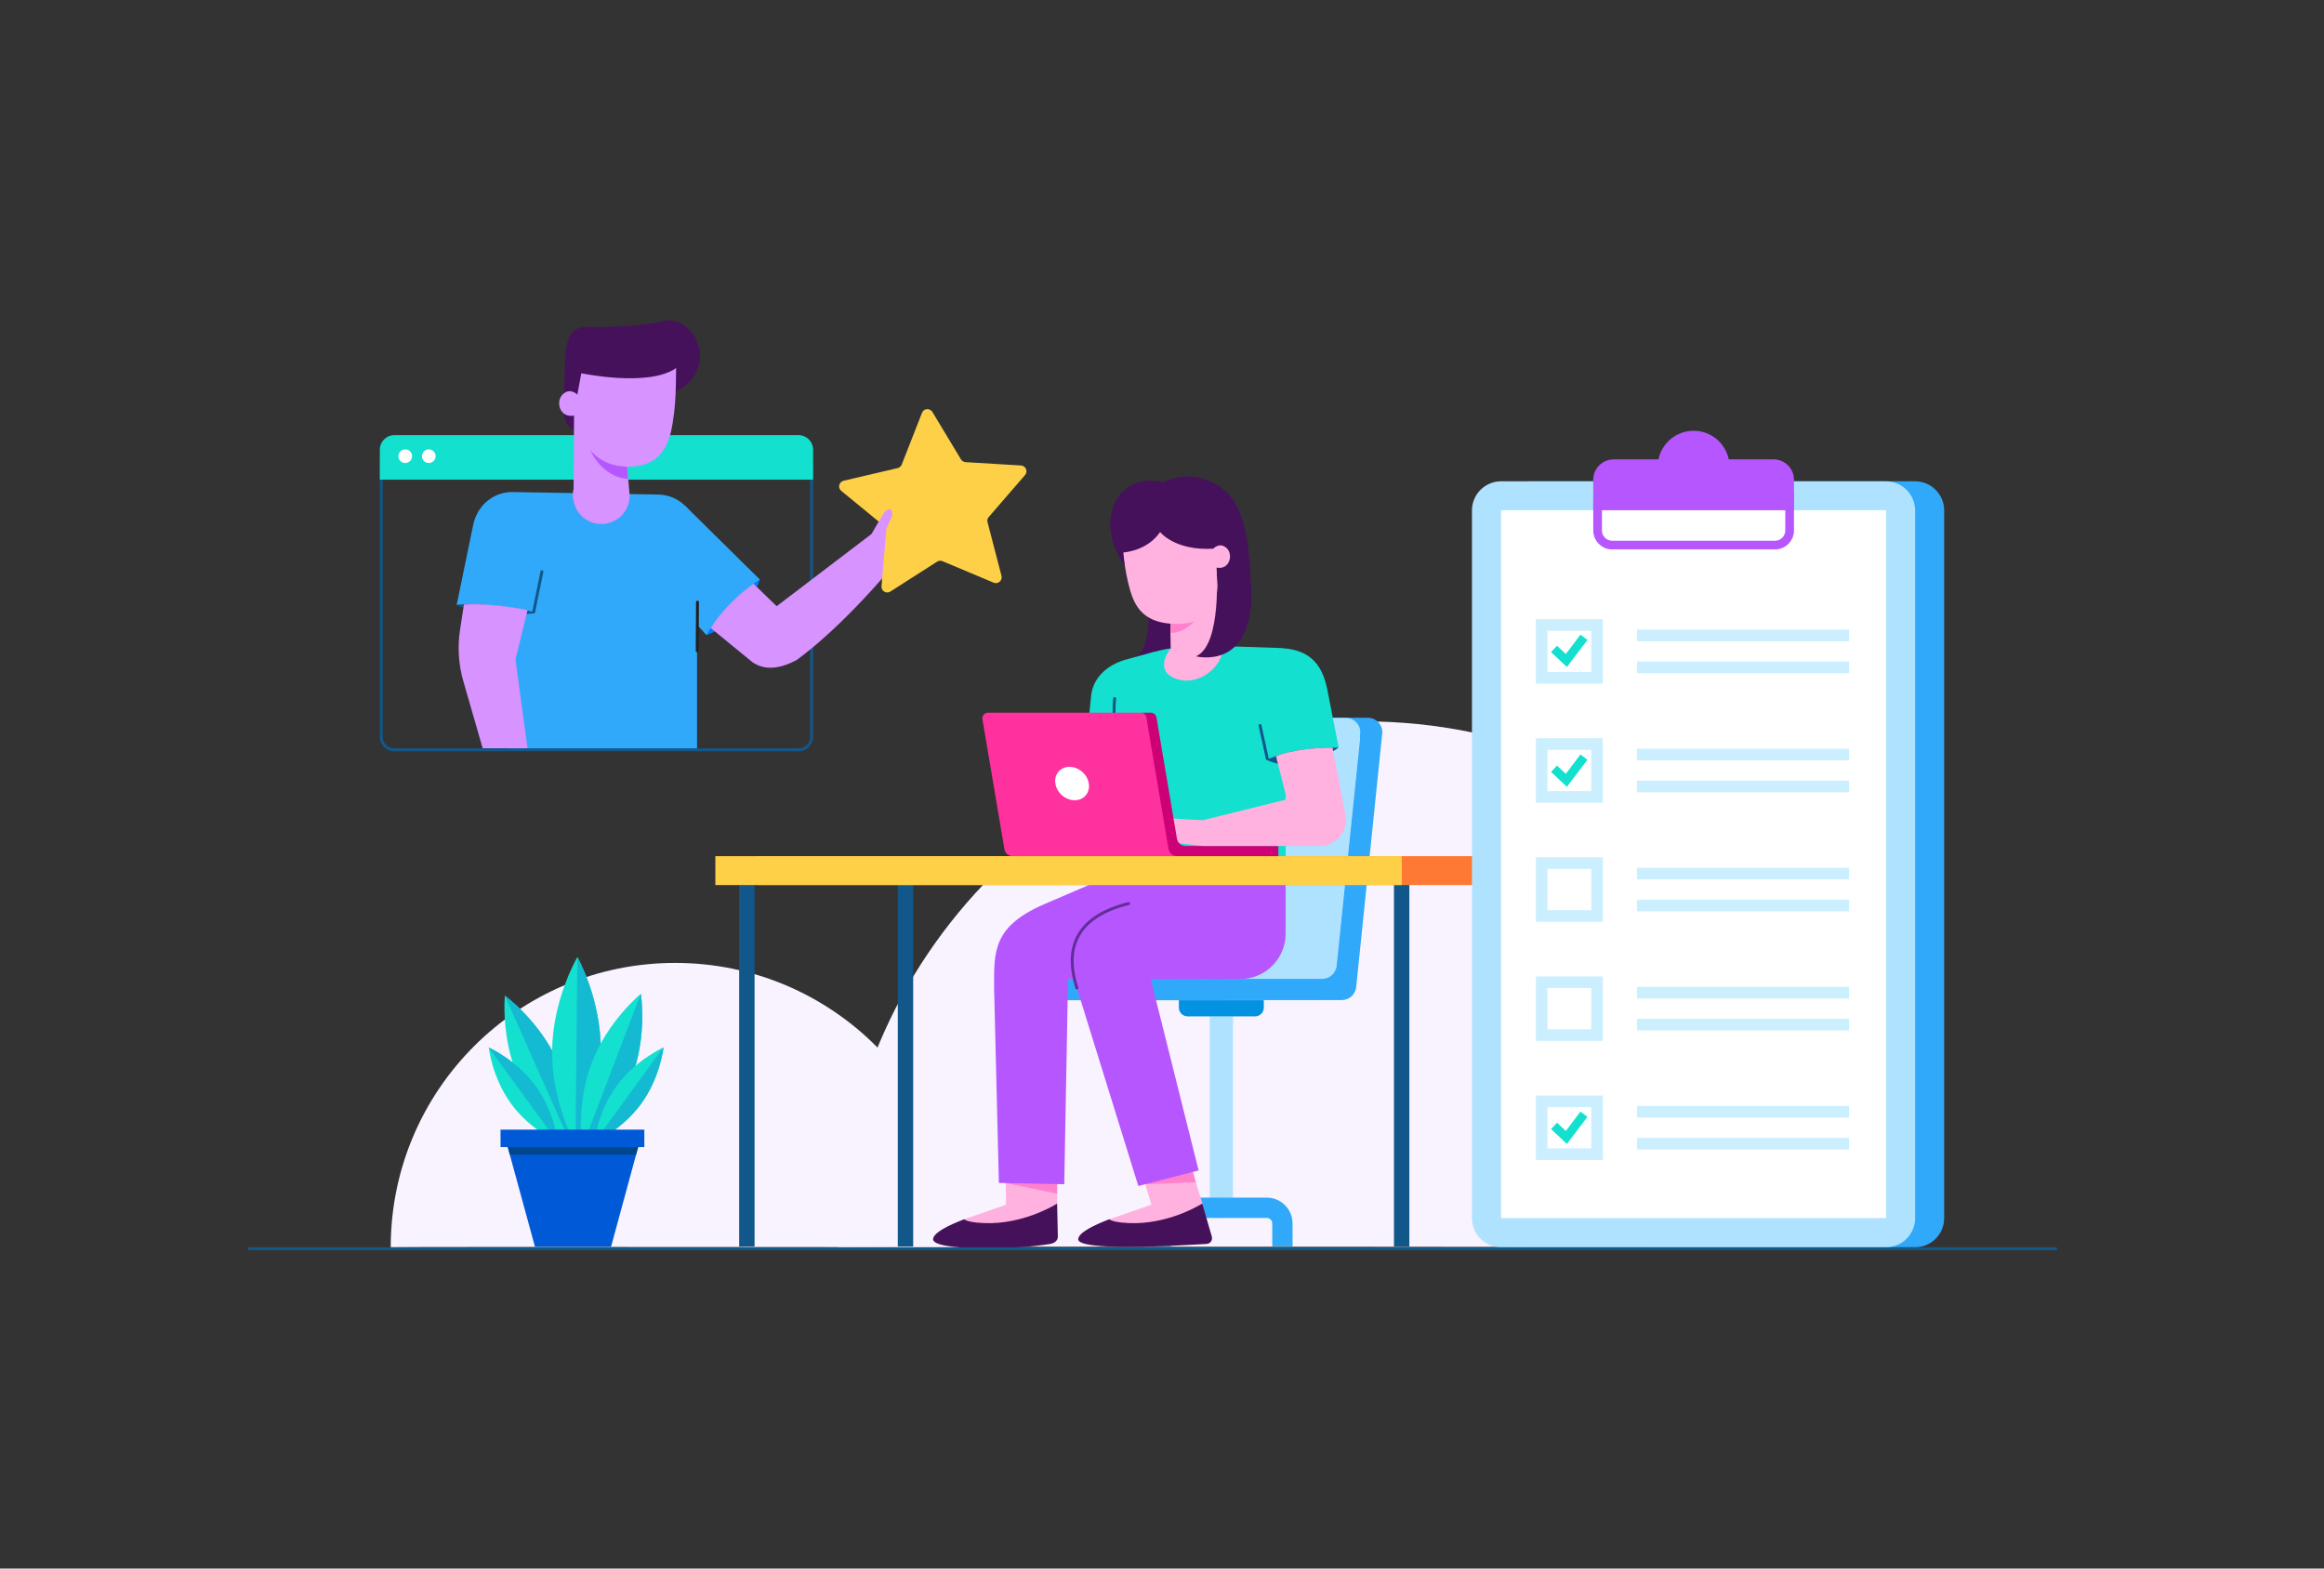 <?xml version="1.0" encoding="utf-8"?>
<!-- Generator: Adobe Illustrator 21.0.0, SVG Export Plug-In . SVG Version: 6.00 Build 0)  -->
<svg version="1.1" id="Layer_1" xmlns="http://www.w3.org/2000/svg" xmlns:xlink="http://www.w3.org/1999/xlink" x="0px" y="0px"
	 viewBox="0 0 1600 1080" style="enable-background:new 0 0 1600 1080;" xml:space="preserve">
<rect x="0" y="0" width="1600" height="1080" fill="#333333" stroke="none"/>
<style type="text/css">
	.st0{fill:#F9F3FF;}
	.st1{fill:#FFB1DF;}
	.st2{fill:#FF81CD;}
	.st3{fill:#30A9FA;}
	.st4{fill:#AEE2FF;}
	.st5{fill:#0392E2;}
	.st6{fill:#46115B;}
	.st7{fill:#B656FF;}
	.st8{fill:none;stroke:#622D9B;stroke-width:2;stroke-linecap:round;stroke-linejoin:round;stroke-miterlimit:10;}
	.st9{fill:#13E0CE;}
	.st10{fill:#11578A;}
	.st11{fill:#FE7934;}
	.st12{fill:#FDD047;}
	.st13{fill:none;stroke:#11578A;stroke-width:2;stroke-linecap:round;stroke-linejoin:round;stroke-miterlimit:10;}
	.st14{fill:#FF319E;}
	.st15{fill:#CE0076;}
	.st16{fill:#FFFFFF;}
	.st17{fill:#0879F9;}
	.st18{fill:#D793FF;}
	.st19{fill:none;stroke:#231F20;stroke-width:2;stroke-linecap:round;stroke-linejoin:round;stroke-miterlimit:10;}
	.st20{fill:none;stroke:#B656FF;stroke-width:2;stroke-linecap:round;stroke-linejoin:round;stroke-miterlimit:10;}
	.st21{fill:#13BAD2;}
	.st22{fill:#005AD8;}
	.st23{fill:#00468C;}
	.st24{fill:none;stroke:#B656FF;stroke-width:6;stroke-linecap:round;stroke-linejoin:round;stroke-miterlimit:10;}
	.st25{fill:none;stroke:#CCEFFF;stroke-width:8;stroke-miterlimit:10;}
	.st26{fill:none;stroke:#13E0CE;stroke-width:6;stroke-miterlimit:10;}
</style>
<g>
	<path class="st0" d="M660.6,858.8c0-108.1-87.7-195.8-195.8-195.8s-195.8,87.7-195.8,195.8C288.1,858.4,632.3,858.8,660.6,858.8z"
		/>
	<path class="st0" d="M1301.3,858.8c0-200-162.1-362.1-362.1-362.1S577.1,658.9,577.1,858.8C612.5,857.9,1249,858.8,1301.3,858.8z"
		/>
	<g>
		<path class="st1" d="M727.8,809.5v19.2c0,0-23.8,20.8-40.6,20.1c-16.8-0.7-23.3-9.3-23.3-9.3l28.7-10l-0.2-15v0l-0.1-5H727.8z"/>
		<polygon class="st2" points="727.8,809.5 727.8,821.9 692.2,814.5 692.1,814.5 692.2,814.5 722.1,809.5 		"/>
		<rect x="914.4" y="494.2" class="st3" width="23.6" height="13.7"/>
		
			<rect x="832.9" y="699.8" transform="matrix(-1 -4.490642e-11 4.490642e-11 -1 1681.784 1536.835)" class="st4" width="16" height="137.2"/>
		<path class="st4" d="M779.7,688.7h129c5.1,0,9.4-3.9,9.9-9l17.9-174.4c0.6-5.9-4-11-9.9-11H808.7c-5.1,0-9.4,3.9-9.9,9
			L779.7,688.7z"/>
		<path class="st3" d="M832.8,674h77.5c5.1,0,9.4-3.9,9.9-9l17.6-170.8h3.9c5.9,0,10.6,5.1,9.9,11l-17.9,174.4c-0.5,5.1-4.8,9-9.9,9
			h-6l0,0h-85V674z"/>
		<path class="st5" d="M817.6,699.8h46.5c3.3,0,6-2.7,6-6v-5.1h-58.5v5.1C811.6,697.1,814.3,699.8,817.6,699.8z"/>
		<g>
			<path class="st3" d="M875.9,858.2h14v-15.8c0-9.8-8-17.8-17.8-17.8h-31.2v14h31.2c2.1,0,3.8,1.7,3.8,3.8V858.2z"/>
		</g>
		<g>
			<path class="st3" d="M792.2,858.2h14v-15.8c0-2.1,1.7-3.8,3.8-3.8h31.2v-14H810c-9.8,0-17.8,8-17.8,17.8V858.2z"/>
		</g>
		<rect x="719.4" y="674" class="st3" width="123.4" height="14.7"/>
		<path class="st6" d="M728.3,851.4l-0.5-22.7c0,0-0.3,0.2-1,0.6c-4.9,2.9-27.6,15.3-54.3,12.5c-4.8-0.5-7.5-1.3-8.7-2.3
			c-10.9,4.2-20.9,9.1-21.4,13.6c-0.9,8.7,60.1,7.1,80.6,3.4C725.9,856,728.3,854.3,728.3,851.4z"/>
		<path class="st7" d="M687.7,814.5l-3.3-134.2c-0.1-25.3-1-42.7,35.6-58.2c30.2-12.9,50-21.5,50-21.5s60.7-5,83.2,5
			c24.4,10.8-13.4,68.5-24.5,68.5c-32.2,0-72.3,0.2-93.4,0.2l-2.6,141.1L687.7,814.5z"/>
		<path class="st1" d="M828.3,830.4l-0.5-1.7l0,0l0,0l-6.3-20.9l-1.6-5.3l-2.1-7l-1.9-6.5l-32.2,10.3l0.3,1l2,6.7l1.3,4.3l5.4,18.2
			l-0.1,0l-28.7,10c0,0,6.5,8.6,23.3,9.3c12.8,0.5,29.7-11.5,37-17.2L828.3,830.4z"/>
		<polygon class="st2" points="788.3,815.4 823.3,814 820.7,805 		"/>
		<path class="st7" d="M783.7,816.6l-42.3-136.3c-8-25.1-2.9-48.5,35.6-58.2c37.8-9.6,59.2-18,59.2-18s36.7,70,15.6,70
			c-32.2,0-38.5,0.2-59.5,0.2l32.9,131.6L783.7,816.6z"/>
		<path class="st8" d="M741.4,680.3c-8-25.1-2.9-48.5,35.6-58.2"/>
		<path class="st7" d="M885.1,600.5v42.4c0,17.2-14,31.2-31.2,31.2h-21.1l-3.9-63.3l12.1-24.1L885.1,600.5z"/>
		<path class="st6" d="M834.3,851.4l-6.6-22.7c0,0-0.3,0.2-1,0.6c-4.9,2.9-27.6,15.3-54.3,12.5c-4.8-0.5-7.5-1.3-8.7-2.3
			c-10.9,4.2-20.9,9.1-21.4,13.6c-0.9,8.7,67.5,4.6,88.3,3.4C833.3,856.4,835,853.9,834.3,851.4z"/>
		<path class="st6" d="M837.6,391.1c0,0,8.9,51.8-4.8,59.8c0,0,30.6-1,28.7-44.3c-1.9-43.2-5.8-70.3-35.9-77.7
			c-13.2-3.2-24.5,3.1-25,3c-31.4-7.1-48,26.2-26.6,57.1C802.2,429.8,813.5,379.1,837.6,391.1z"/>
		<path class="st6" d="M789.9,405.5c0,0,6,43.5-11,48.7c0,0,47.3,3.7,50.5-36.5C832.6,377.6,789.9,405.5,789.9,405.5z"/>
		<polygon class="st1" points="842.1,450.3 831.8,488.3 788.8,458.5 806,446.4 805.8,435.7 805.9,429 806.4,403 837.1,385.5 		"/>
		<path class="st9" d="M921.6,514.7c-4.1-21.2-7.9-40.5-7.9-40.5c-4.8-23.5-19-27.6-34.5-28.1l-36.8-1.2c-0.2,0-0.5,0-0.5,0
			c0.6,14.2-17.1,28.3-32.7,22.3c-14.6-5.6-4.6-19.1-3.1-20.8c-20.7,3-43.4,13-38.7,53.4c2.7,23.4,2.5,82.7,2.4,100.8
			c0,0,17.3,5.6,60.1,5.6c33,0,55.2-5.6,55.2-5.6c0.1-1,0.1-78.1,0.1-78.1C900.6,513.8,921.6,514.7,921.6,514.7z"/>
		<path class="st10" d="M921.6,514.7c0,0-25.6,19.9-49.6,8.5c0,0,9-4.4,21.1-6.5C905.2,514.6,921.6,514.7,921.6,514.7z"/>
		<path class="st6" d="M837.5,390.9c0,0,4,53.3-14.1,61c0,0,40.1,10.4,37.8-46.2C860.7,393.5,843.4,403.1,837.5,390.9z"/>
		<path class="st2" d="M822.7,427.2c0,0-7.4,9.1-16.9,8.5l0.1-6.7C806.8,429.1,816.9,429.4,822.7,427.2z"/>
		<path class="st1" d="M844.4,377.3c-4.8-4.3-9.1,0.5-9.1,0.5c-26.7,1.5-36.6-11.5-36.6-11.5c-7.8,11.4-20.8,13.7-25.3,14.1
			c0.5,5.7,1.4,12.7,3.1,20c3.4,14.4,8,28.3,31.9,29.2c32.1,1.2,29.7-27.8,29.7-27.8l-0.7-11C846.7,392.7,849.3,381.6,844.4,377.3z"
			/>
		<rect x="1071.8" y="590.4" class="st10" width="10.6" height="267.9"/>
		<rect x="959.7" y="590.4" class="st10" width="10.6" height="267.9"/>
		<rect x="618.1" y="590.4" class="st10" width="10.6" height="267.9"/>
		<rect x="508.9" y="596.2" class="st10" width="10.6" height="262.1"/>
		<rect x="521.4" y="589.5" class="st11" width="573.8" height="19.9"/>
		<rect x="492.5" y="589.5" class="st12" width="472.6" height="19.9"/>
		<path class="st9" d="M795.3,448.6l-21.1,5.8c-12,3.7-21.7,12.2-23,24.7l-3.6,35.9c0,0,12-1.3,36.3,6.7L795.3,448.6z"/>
		<path class="st13" d="M767.4,481c-0.6,5.4-0.5,11.8,0,18.7c0.6,8.5,1.6,22.9,2,38.8"/>
		<path class="st1" d="M828.1,564.7c0,0-16.1-0.6-22.7-1.5c-6.5-0.9-26,8.4-34.5,13.1c-8.5,4.6-4.6,7.9,3.6,5.2s19.7-5.4,24.9-7.1
			c4.2-1.4,30.4,8.2,30.4,8.2L828.1,564.7z"/>
		<path class="st1" d="M828.1,582.5c0,0-23.7-2.7-27.4-3s-16,3-21,3s-11.4,0-11.4,0s-3.5,0-1.9-2.6c1.4-2.3,6.8-1.5,6.8-1.5
			s21.8-8.5,29.2-8.2S834.9,580.6,828.1,582.5z"/>
		<path class="st14" d="M697.3,589.5h113.1L789.2,494c-0.3-1.9-2-3.3-3.9-3.3h-105c-2.5,0-4.4,2.2-3.9,4.7l15.1,89.2
			C691.8,587.4,694.3,589.5,697.3,589.5z"/>
		<path class="st15" d="M816.2,582.5c-2.9,0-5.4-2.1-5.9-5L796.2,494c-0.3-1.9-2-3.3-3.9-3.3h-7c2,0,3.6,1.4,3.9,3.3l15.3,90.5
			c0.5,2.9,3,5,5.9,5h1.9h67.8v-7H816.2z"/>
		<path class="st13" d="M921.6,504.7"/>
		<path class="st1" d="M926.4,561.8l-9-47c-27.1,0.1-38.9,5.9-38.9,5.9l7.5,29.7l-57.8,14.3l0.1,17.8h80.5
			C919.7,582.5,928.1,572.7,926.4,561.8z"/>
		<line class="st13" x1="867.5" y1="499.5" x2="872.5" y2="522.4"/>
		<path class="st16" d="M749.6,539.5c1,6.4-3.4,11.5-9.7,11.5c-6.4,0-12.3-5.1-13.3-11.5c-1-6.4,3.4-11.5,9.7-11.5
			C742.7,528,748.7,533.2,749.6,539.5z"/>
	</g>
	<g>
		<g>
			<path class="st10" d="M557.8,319.5v187.8c0,4.4-3.6,8-8,8H271.5c-4.4,0-8-3.6-8-8V319.5H557.8 M559.8,317.5H261.5v189.8
				c0,5.5,4.5,10,10,10h278.3c5.5,0,10-4.5,10-10V317.5L559.8,317.5z"/>
		</g>
		<path class="st9" d="M559.8,330.3H261.5v-20.7c0-5.5,4.5-10,10-10h278.3c5.5,0,10,4.5,10,10V330.3z"/>
		<circle class="st16" cx="279" cy="314.1" r="4.7"/>
		<circle class="st16" cx="295.2" cy="314.1" r="4.7"/>
		<path class="st17" d="M486.5,437.3c0,0,26.5-8.7,36.7-38.3C523.2,399,486.3,398.1,486.5,437.3z"/>
		<path class="st18" d="M504.1,387.7l30.6,29.7l65.8-50.1c0,0,19.1,16.6,14.9,21.6c-39.1,46.6-67.2,65.7-67.2,65.7
			c-11.1,5.8-21.5,7.3-30.1,1.4l-42-34.4L504.1,387.7z"/>
		<path class="st3" d="M471.5,348.1l51.6,50.9c0,0-23.6,14.3-36.7,38.3l-38-42L471.5,348.1z"/>
		<path class="st6" d="M398.3,296.7c0,0-10.8,0.8-10.2-16.8c0.6-17.5,0.3-20.1,1-32.4c0.7-13,2.8-22.9,15.2-22.4
			c12.2,0.5,39.5-0.7,51.4-3.9c23.6-6.4,43,36.4,4,51.2C411.9,290.4,398.3,296.7,398.3,296.7z"/>
		<path class="st3" d="M479.9,515.3l0-147.4c0-15-11.9-27.2-26.9-27.4l-99.9-1.7c-13.6-0.2-24.8,9.4-27.4,23l-11.3,54.7
			c0,0,22-1.6,39.2,2.8c0.5,0.1-4.8,96-4.7,96C408.8,515.3,479.9,515.3,479.9,515.3z"/>
		<line class="st19" x1="480" y1="448.1" x2="480.2" y2="414.6"/>
		<path class="st18" d="M395,345.6l0.1,0.5c2.1,8.3,9.6,14.6,18.7,14.7c10.8,0.1,19.6-8.5,19.7-19.3c0-0.5,0-0.9-0.1-1.4l-0.9-10.3
			l-0.1-0.8l-0.7-7.8l-0.8-8.9l-0.4-5l-1.2-14.4l-34-16.2l-0.1,10.9l-0.3,49c-0.4,1.4-0.5,2.9-0.6,4.4
			C394.5,342.7,394.7,344.2,395,345.6z"/>
		<path class="st7" d="M406.4,309.9c0,0,7.3,18.5,26.1,19.9l-0.1-0.8l-0.7-7.8l-0.8-8.9c-3.2-2.6-5.7-4.5-5.7-4.5L406.4,309.9z"/>
		<path class="st18" d="M395.4,286.1c0.1,0,0.2,0,0.3-0.1c0,0,1.2,15.7,13.6,27c4.4,4,10.3,7.1,18.1,8c1,0.1,2,0.2,3.1,0.3
			c2,0.1,3.8,0.1,5.5-0.1c21.1-1.5,25.3-18.6,27.1-29.9c1.6-9.7,2-17.3,2.2-25.6c0.2-8.6,0.2-12.3,0.2-12.3
			c-19,13.4-65.3,3.6-65.3,3.6l-2.7,14.7c0,0,0,0,0,0c-0.3-0.3-5.1-5-10-0.2C382.2,276.3,385.3,288.2,395.4,286.1z"/>
		<path class="st13" d="M377.5,423.1"/>
		<path class="st10" d="M314.5,416.5c0,0,21.6,10.9,53,4.9C367.5,421.4,342.1,414.9,314.5,416.5z"/>
		<path class="st10" d="M367.2,422.4c0,0-30.1,3.3-52.8-5.9l52.2,4.9L367.2,422.4z"/>
		<path class="st18" d="M600.1,367.7l7.4-12.8c0,0,2.6-4.9,5-4.2c2.4,0.7,1.8,4.1,1,6.1c-0.8,1.8-3.5,7.9-3.5,7.9s8.3-5.1,10.7-6.7
			c2.4-1.6,11-11.6,12.8-13.8s3.6-3.4,5.5-1.9c1.6,1.3,1.5,3.5-0.4,6.2c0,0,2.5-2.8,3.9-4.8c1.5-2,3.4-4.1,5.7-2.6
			c2.1,1.4,2.3,3.5,0.2,6.6c-2.2,3.2-6.1,7.5-6.1,7.5s5.1-5.9,7.3-3.8c1.8,1.8,1.4,4.4-2.6,8.1l-7.7,6.6c0,0,5.3-4.7,7.1-2.4
			c1.9,2.4-0.2,4.6-3.5,7.3c-3.3,2.6-15.5,12.9-28,18.2C596.9,397,600.1,367.7,600.1,367.7z"/>
		<polyline class="st20" points="638.4,348.5 630.6,357.6 626,361.7 		"/>
		<polyline class="st20" points="643.1,353.9 633.5,363.3 630.6,365.6 		"/>
		<line class="st20" x1="640.5" y1="365.1" x2="633.5" y2="370.1"/>
		<path class="st12" d="M641.9,283.6l19.7,32.7c0.7,1.1,1.9,1.8,3.2,1.9l38.1,2.3c3.3,0.2,5,4.1,2.8,6.6l-25,28.9
			c-0.9,1-1.2,2.4-0.8,3.6l9.6,36.9c0.8,3.2-2.4,6-5.4,4.7l-35.2-14.8c-1.2-0.5-2.6-0.4-3.7,0.3L613,407.3c-2.8,1.8-6.4-0.4-6.1-3.7
			l3.2-38c0.1-1.3-0.4-2.6-1.4-3.4l-29.5-24.2c-2.6-2.1-1.6-6.2,1.6-7l37.2-8.7c1.3-0.3,2.3-1.2,2.8-2.4l13.9-35.5
			C635.9,281.1,640.1,280.8,641.9,283.6z"/>
		<line class="st13" x1="367.4" y1="421.4" x2="373.1" y2="393.6"/>
		<path class="st18" d="M332.3,515.2h30.9l-8.3-61l8.3-34.1c0,0-23.3-5.1-43.8-3.9c0,0-1.3,8.7-2.7,17.6c-1.8,11.9-1,24.1,2.4,35.6
			L332.3,515.2z"/>
		<path class="st18" d="M600.1,367.7l7.4-12.8c0,0,2.6-4.9,5-4.2c2.4,0.7,1.8,4.1,1,6.1c-0.8,1.8-3.5,7.9-3.5,7.9L600.1,367.7z"/>
	</g>
	<g>
		<path class="st9" d="M393.8,788.9C393.8,788.9,393.8,788.9,393.8,788.9c-0.7-0.5-23.9-17.6-36.5-45.7c-3.5-7.8-5.8-15.7-7.3-23
			c-4-19.3-2.4-34.6-2.4-34.6s23.7,17.2,36.5,45.7C396.8,759.8,393.8,788.9,393.8,788.9z"/>
		<path class="st21" d="M393.8,788.9C393.8,788.9,393.8,788.9,393.8,788.9c-0.7-0.5-46.2-103.4-46.2-103.4s23.7,17.2,36.5,45.7
			C396.8,759.8,393.8,788.9,393.8,788.9z"/>
		<path class="st9" d="M413.6,723.9c-0.4,35.7-17.4,64.5-17.4,64.5s-16.4-29.1-16.1-64.9c0.4-35.7,17.4-64.5,17.4-64.5
			S414,688.2,413.6,723.9z"/>
		<path class="st21" d="M413.6,723.9c-0.4,35.7-17.4,64.5-17.4,64.5l1.3-129.4C397.6,659,414,688.2,413.6,723.9z"/>
		<path class="st9" d="M434.7,742.4c-11.2,29.2-33.9,47.7-33.9,47.7s-4.6-28.9,6.5-58.1s33.9-47.7,33.9-47.7
			S445.9,713.2,434.7,742.4z"/>
		<path class="st21" d="M434.7,742.4c-11.2,29.2-33.9,47.7-33.9,47.7l40.4-105.8C441.2,684.3,445.9,713.2,434.7,742.4z"/>
		<path class="st9" d="M441.4,760c-13.2,18.1-32.3,26.5-32.3,26.5s2.2-20.8,15.4-38.8s32.3-26.5,32.3-26.5S454.6,741.9,441.4,760z"
			/>
		<path class="st21" d="M441.4,760c-13.2,18.1-32.3,26.5-32.3,26.5l47.7-65.4C456.8,721.1,454.6,741.9,441.4,760z"/>
		<path class="st9" d="M351.9,760c13.2,18.1,32.3,26.5,32.3,26.5s-2.2-20.8-15.4-38.8s-32.3-26.5-32.3-26.5S338.7,741.9,351.9,760z"
			/>
		<path class="st21" d="M384.1,786.5c0,0-2.2-20.8-15.4-38.8s-32.3-26.5-32.3-26.5L384.1,786.5z"/>
		<polygon class="st22" points="440.8,784.6 437.9,795.1 420.7,858.4 368.3,858.4 351,795.1 348.2,784.6 		"/>
		<polygon class="st23" points="440.8,784.6 437.9,795.1 351,795.1 348.2,784.6 		"/>
		<rect x="344.6" y="777.8" class="st22" width="99" height="12"/>
	</g>
	<g>
		<path class="st3" d="M1318.5,858.8h-265.1c-11,0-20-9-20-20V351.4c0-11,9-20,20-20h265.1c11,0,20,9,20,20v487.4
			C1338.5,849.8,1329.5,858.8,1318.5,858.8z"/>
		<path class="st4" d="M1298.5,858.8h-265.1c-11,0-20-9-20-20V351.4c0-11,9-20,20-20h265.1c11,0,20,9,20,20v487.4
			C1318.5,849.8,1309.5,858.8,1298.5,858.8z"/>
		
			<rect x="922.2" y="462.5" transform="matrix(-1.836970e-16 1 -1 -1.836970e-16 1761.021 -570.893)" class="st16" width="487.4" height="265.1"/>
		<g>
			<path class="st7" d="M1221.1,316.3h-110.2c-7.7,0-14,6.3-14,14v21h138.2v-21C1235.1,322.6,1228.8,316.3,1221.1,316.3z"/>
			<circle class="st7" cx="1166" cy="321.3" r="24.7"/>
		</g>
		<path class="st24" d="M1232.1,340.5v24.8c0,5.5-4.5,10-10,10h-112.2c-5.5,0-10-4.5-10-10v-24.8"/>
		<line class="st25" x1="1127" y1="437.5" x2="1273" y2="437.5"/>
		<line class="st25" x1="1127" y1="459.5" x2="1273" y2="459.5"/>
		<rect x="1061.4" y="430.3" class="st25" width="38.1" height="36.4"/>
		<line class="st25" x1="1127" y1="519.5" x2="1273" y2="519.5"/>
		<line class="st25" x1="1127" y1="541.5" x2="1273" y2="541.5"/>
		<rect x="1061.4" y="512.3" class="st25" width="38.1" height="36.4"/>
		<line class="st25" x1="1127" y1="601.5" x2="1273" y2="601.5"/>
		<line class="st25" x1="1127" y1="623.5" x2="1273" y2="623.5"/>
		<rect x="1061.4" y="594.3" class="st25" width="38.1" height="36.4"/>
		<line class="st25" x1="1127" y1="683.5" x2="1273" y2="683.5"/>
		<line class="st25" x1="1127" y1="705.5" x2="1273" y2="705.5"/>
		<rect x="1061.4" y="676.3" class="st25" width="38.1" height="36.4"/>
		<line class="st25" x1="1127" y1="765.5" x2="1273" y2="765.5"/>
		<line class="st25" x1="1127" y1="787.5" x2="1273" y2="787.5"/>
		<rect x="1061.4" y="758.3" class="st25" width="38.1" height="36.4"/>
		<polyline class="st26" points="1069.9,446.8 1078.4,454.8 1090.5,438.8 		"/>
		<polyline class="st26" points="1069.9,529.3 1078.4,537.3 1090.5,521.3 		"/>
		<polyline class="st26" points="1069.9,775.2 1078.4,783.2 1090.5,767.2 		"/>
	</g>
</g>
<line class="st13" x1="171.5" y1="859.8" x2="1415.5" y2="859.8"/>
</svg>

